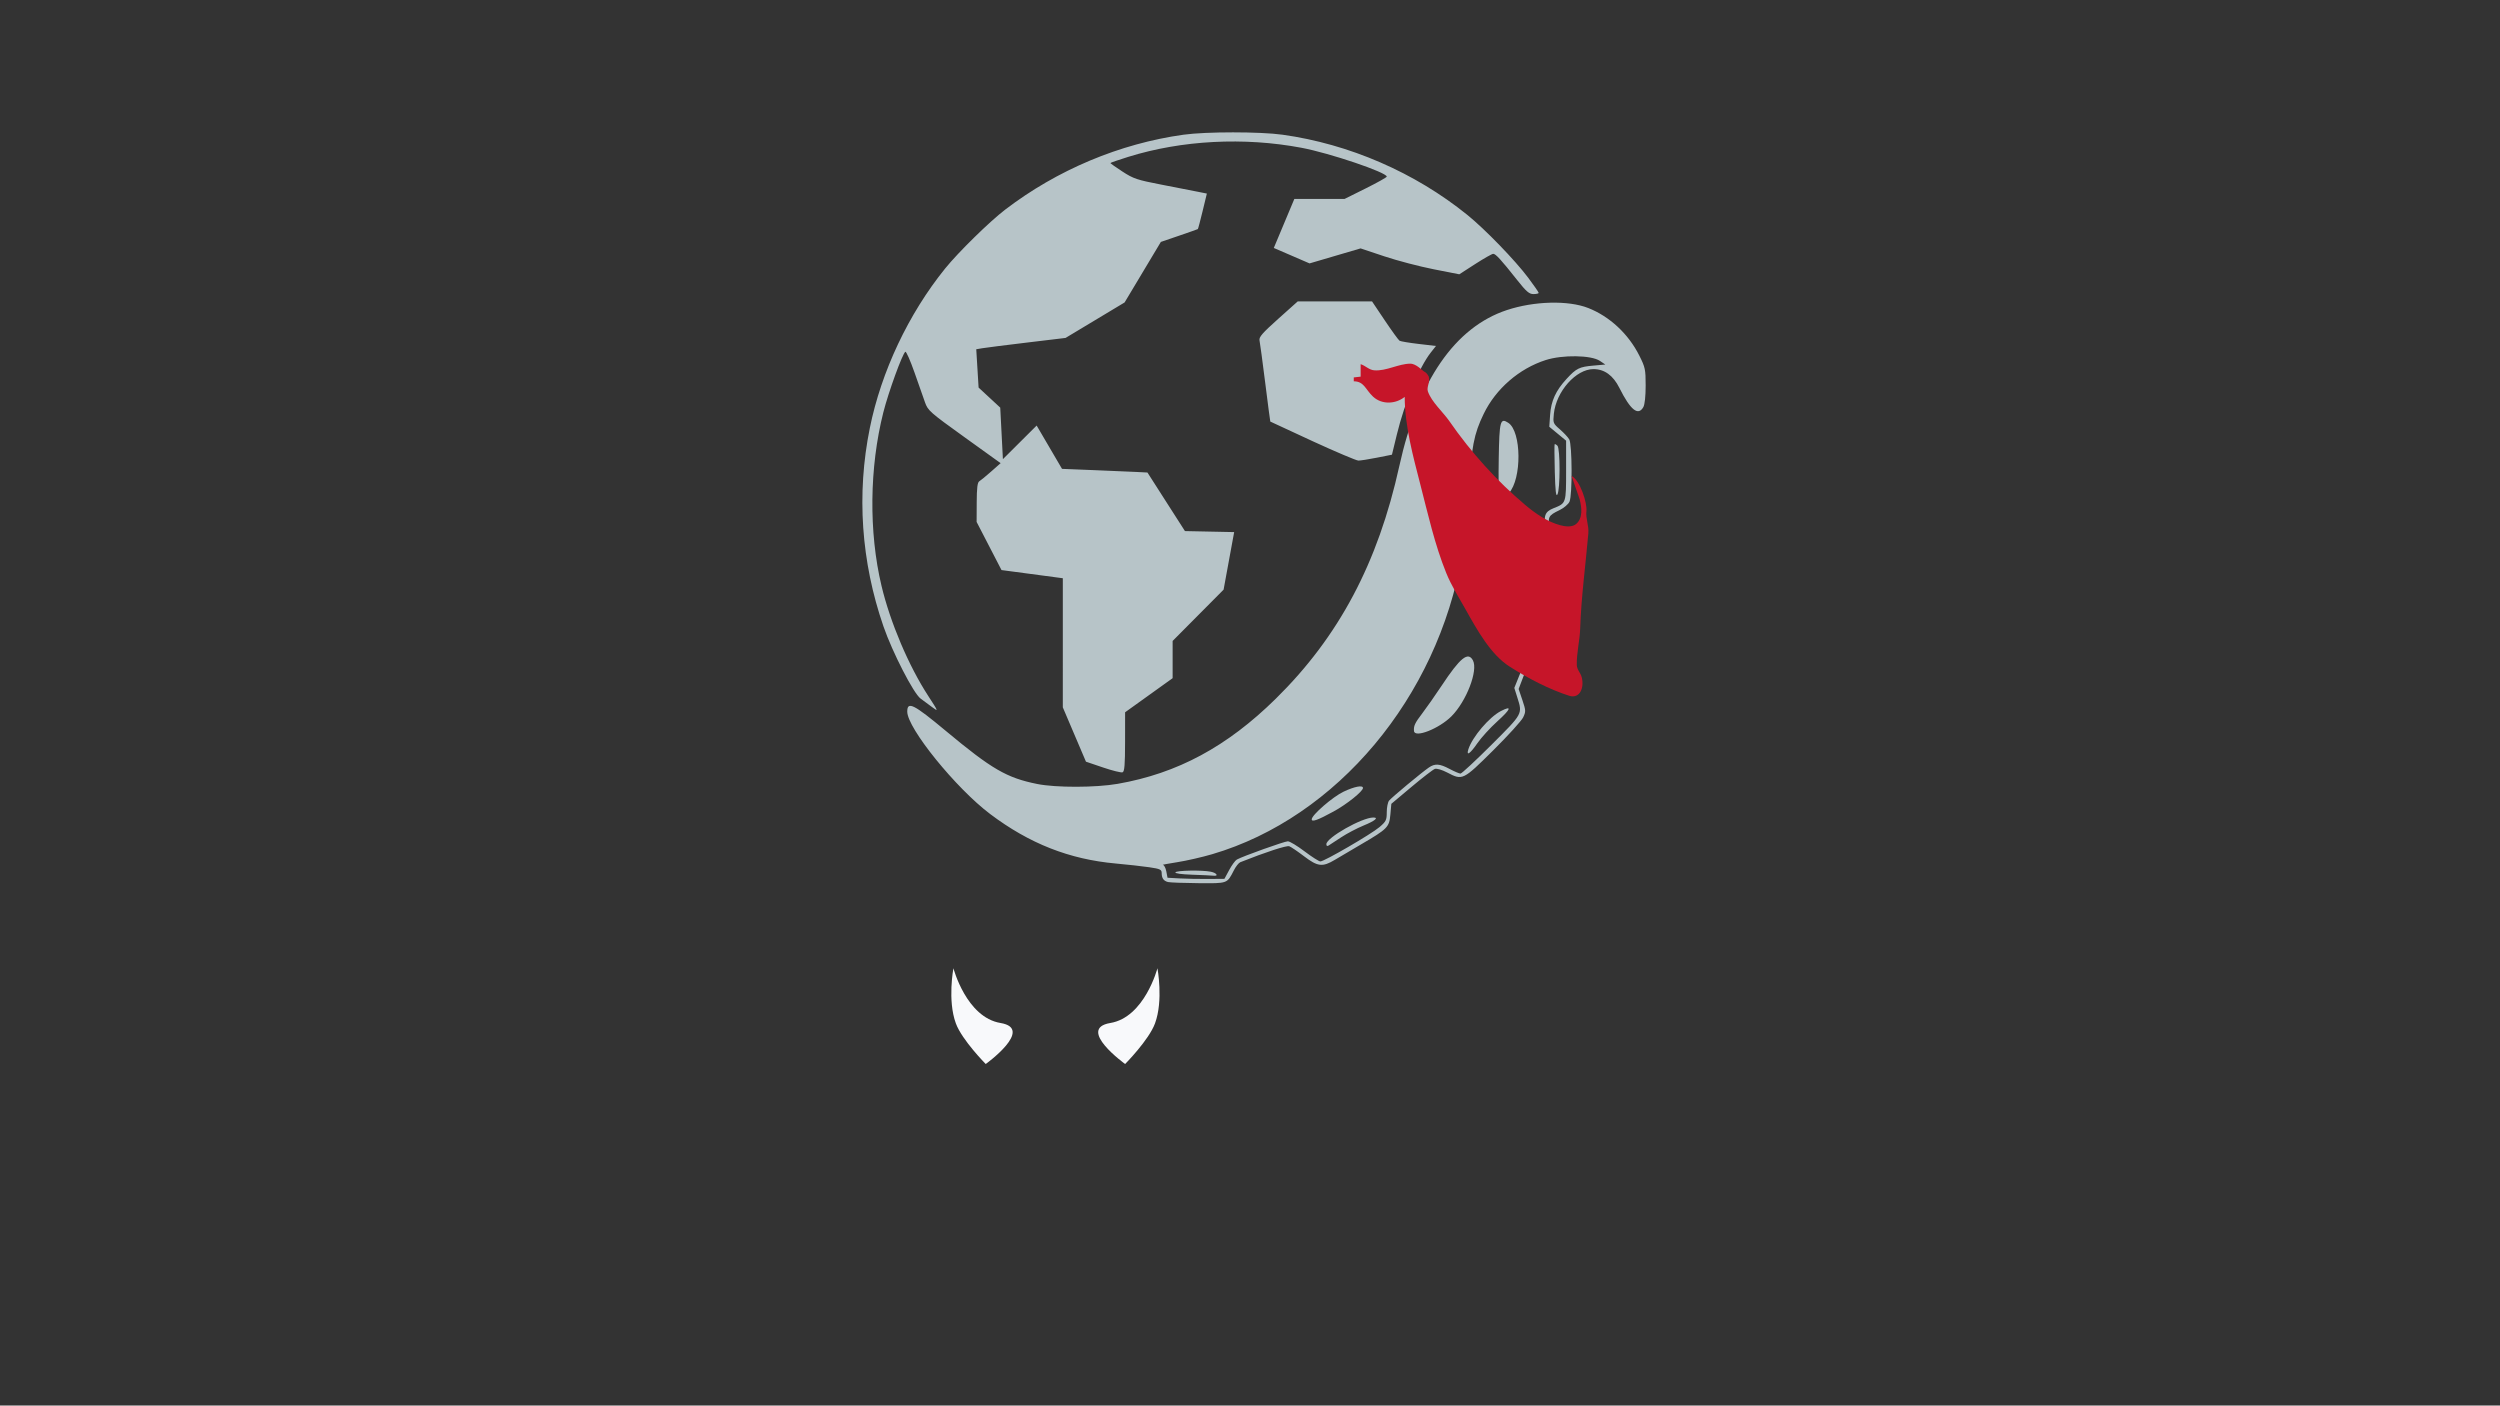 <?xml version="1.0" encoding="UTF-8" standalone="no"?>
<svg
   xmlns:dc="http://purl.org/dc/elements/1.1/"
   xmlns:cc="http://creativecommons.org/ns#"
   xmlns:rdf="http://www.w3.org/1999/02/22-rdf-syntax-ns#"
   xmlns:svg="http://www.w3.org/2000/svg"
   xmlns="http://www.w3.org/2000/svg"
   xmlns:sodipodi="http://sodipodi.sourceforge.net/DTD/sodipodi-0.dtd"
   xmlns:inkscape="http://www.inkscape.org/namespaces/inkscape"
   version="1.1"
   id="svg1"
   width="1821.333"
   height="1024"
   viewBox="0 0 1821.333 1024"
   xml:space="preserve"
   sodipodi:docname="geocamp_user.svg"
   inkscape:version="1.0.2 (e86c870879, 2021-01-15, custom)"><rect x="0" y="0" width="1821.333" height="1024" fill="#333333" stroke="none"/><sodipodi:namedview
     pagecolor="#ffffff"
     bordercolor="#666666"
     borderopacity="1"
     objecttolerance="10"
     gridtolerance="10"
     guidetolerance="10"
     inkscape:pageopacity="0"
     inkscape:pageshadow="2"
     inkscape:window-width="1920"
     inkscape:window-height="986"
     id="namedview11"
     showgrid="false"
     inkscape:zoom="0.77360911"
     inkscape:cx="910.66663"
     inkscape:cy="512"
     inkscape:window-x="-11"
     inkscape:window-y="-11"
     inkscape:window-maximized="1"
     inkscape:current-layer="svg1" /><defs
     id="defs1" /><path
     style="fill:#f8f9fb;fill-opacity:1;stroke:none;stroke-width:1px;stroke-linecap:butt;stroke-linejoin:miter;stroke-opacity:1"
     d="m 694.603,705.409 c 0,0 9.378,35.728 34.312,39.88 24.934,4.152 -10.78,29.877 -10.78,29.877 0,0 -17.286,-17.448 -21.758,-29.576 -6.205,-16.827 -1.773,-40.181 -1.773,-40.181 z"
     id="path77" /><path
     style="fill:#f8f9fb;fill-opacity:1;stroke:none;stroke-width:1px;stroke-linecap:butt;stroke-linejoin:miter;stroke-opacity:1"
     d="m 843.228,705.409 c 0,0 -9.378,35.728 -34.312,39.88 -24.934,4.152 10.78,29.877 10.78,29.877 0,0 17.286,-17.448 21.758,-29.576 6.205,-16.827 1.773,-40.181 1.773,-40.181 z"
     id="path78" /><path
     style="fill:#b7c4c8;fill-opacity:1"
     d="m 850.968,642.602 c -3.243,-0.81 -4.619,-2.757 -4.646,-6.571 -0.018,-2.531 -1.11,-3.041 -9.021,-4.213 -4.95,-0.733 -15.9,-1.953 -24.333,-2.711 -33.892,-3.044 -63.03,-14.522 -91.652,-36.101 -24.982,-18.835 -60.348,-62.522 -60.348,-74.547 0,-7.848 4.562,-5.57 28.094,14.027 33.475,27.877 44.358,34.199 66.573,38.673 13.658,2.75 42.641,2.696 58.667,-0.11 43.484,-7.614 79.637,-27.074 115.092,-61.949 45.981,-45.23 74.507,-98.933 90.047,-169.523 13.705,-62.254 40.553,-101.178 78.423,-113.694 19.893,-6.575 44.637,-7.203 59.176,-1.503 15.612,6.121 29.293,18.846 37.237,34.638 4.326,8.599 4.642,10.088 4.644,21.893 0,7.768 -0.652,13.827 -1.688,15.667 -3.769,6.687 -9.368,2.204 -17.457,-13.977 -4.548,-9.097 -10.884,-13.69 -18.885,-13.69 -12.744,0 -27.18,16.288 -28.86,32.56 -0.69,6.681 -0.557,7.02 4.447,11.369 2.837,2.465 5.887,5.74 6.777,7.277 2.161,3.729 2.304,40.707 0.176,45.379 -0.846,1.857 -4.098,4.615 -7.226,6.129 -8.449,4.09 -8.834,4.919 -6.845,14.744 1.57,7.758 2.224,8.854 7.329,12.282 3.083,2.07 5.939,5.095 6.347,6.721 0.408,1.626 -1.402,16.738 -4.022,33.581 -5.26,33.812 -5.459,34.282 -15.264,35.939 -6.671,1.127 -8.204,3.004 -13.235,16.209 l -4.136,10.856 2.725,8.07 c 2.554,7.562 2.591,8.354 0.588,12.574 -1.176,2.477 -11.014,13.31 -21.864,24.074 -22.032,21.856 -22.294,21.983 -33.492,16.127 -3.756,-1.964 -7.61,-3.096 -8.975,-2.637 -1.316,0.443 -8.993,6.349 -17.059,13.125 l -14.667,12.321 -0.695,7.799 c -0.823,9.237 -2.008,10.446 -21.305,21.72 -6.967,4.07 -15.557,9.136 -19.089,11.258 -9.05,5.436 -12.536,5.039 -22.498,-2.561 -4.627,-3.53 -9.474,-6.815 -10.771,-7.301 -1.918,-0.718 -17.221,4.27 -35.69,11.635 -1.126,0.449 -3.197,3.052 -4.601,5.784 -5.104,9.931 -4.338,9.65 -25.891,9.479 -10.703,-0.085 -20.66,-0.454 -22.127,-0.821 z m 44.542,-8.786 c 1.904,-3.535 4.408,-6.958 5.564,-7.605 4.267,-2.388 34.769,-13.3 37.176,-13.3 1.37,0 6.846,3.3 12.17,7.333 5.324,4.033 10.513,7.333 11.532,7.333 2.834,0 37.077,-19.893 43.062,-25.016 4.778,-4.09 5.287,-5.133 5.287,-10.833 0,-3.469 0.75,-7.26 1.667,-8.424 1.777,-2.256 23.449,-20.299 28.963,-24.113 4.487,-3.104 7.863,-2.871 15.242,1.053 3.448,1.833 6.981,3.333 7.85,3.333 0.87,0 11.038,-9.443 22.596,-20.984 22.945,-22.911 22.628,-22.331 18.813,-34.435 l -2.202,-6.987 5.274,-13.102 c 5.604,-13.923 6.288,-14.571 17.983,-17.055 1.936,-0.411 3.902,-1.744 4.37,-2.962 0.467,-1.218 2.927,-15.376 5.465,-31.461 4.507,-28.558 4.625,-34.347 0.701,-34.347 -0.651,0 -2.977,-1.509 -5.169,-3.353 -3.234,-2.722 -4.29,-5.063 -5.607,-12.433 -1.912,-10.701 -0.881,-13.657 5.67,-16.251 9.093,-3.6 9.051,-3.472 9.051,-27.437 v -21.727 l -6.128,-5.066 -6.128,-5.066 0.595,-8.667 c 0.698,-10.17 4.139,-17.685 12.005,-26.219 7.117,-7.721 9.255,-8.777 19.61,-9.688 l 8.621,-0.759 -3.955,-2.663 c -6.277,-4.226 -27.243,-4.544 -39.511,-0.599 -19.365,6.227 -36.332,20.959 -45.155,39.209 -7.151,14.791 -8.815,23.439 -11.212,58.262 -1.143,16.615 -3.254,37.015 -4.69,45.333 -17.774,102.974 -91.056,190.471 -181.907,217.193 -7.414,2.181 -18.88,4.799 -25.48,5.819 -6.6,1.02 -11.277,1.912 -10.394,1.983 0.883,0.071 1.995,2.203 2.471,4.738 l 0.865,4.609 8.863,0.486 c 4.874,0.267 14.206,0.443 20.736,0.391 l 11.873,-0.095 z m -26.924,3.434 c -7.922,-0.265 -12.737,-0.941 -12.255,-1.721 0.883,-1.429 19.302,-1.751 25.803,-0.451 4.334,0.867 5.928,3.377 1.833,2.888 -1.283,-0.153 -8.205,-0.475 -15.382,-0.716 z m 97.715,-22.238 c 0,-4.734 25.902,-19.434 34.242,-19.434 4.115,0 1.156,2.44 -7.04,5.807 -4.839,1.987 -12.189,5.844 -16.333,8.57 -4.144,2.726 -8.285,5.437 -9.202,6.023 -1.071,0.685 -1.667,0.34 -1.667,-0.965 z m -10.667,-18.127 c 0,-3.111 15.328,-16.401 23.228,-20.138 7.998,-3.784 14.105,-4.941 14.105,-2.673 0,2.437 -11.752,11.844 -21.34,17.082 -11.681,6.382 -15.993,7.926 -15.993,5.729 z M 1069.74,545.911 c 2.838,-8.949 15.188,-23.477 23.691,-27.87 8.377,-4.328 7.409,-1.534 -2.604,7.515 -5.171,4.673 -11.704,11.839 -14.518,15.925 -5.291,7.682 -8.228,9.663 -6.569,4.429 z m -39.596,-13.333 c -0.352,-3.716 0.638,-5.829 6.054,-12.919 3.115,-4.078 9.441,-13.114 14.058,-20.081 13.564,-20.467 19.275,-25.09 22.817,-18.471 3.92,7.324 -4.729,29.833 -15.665,40.769 -9.022,9.022 -26.763,15.987 -27.264,10.703 z m 96.883,-77.408 c -2.936,-6.622 2.275,-43.592 6.144,-43.592 1.541,0 1.447,1.439 -0.916,14.051 -1.126,6.009 -2.523,15.656 -3.104,21.437 -0.711,7.075 -1.405,9.724 -2.124,8.103 z m -50.163,-7.051 c -1.481,-1.784 -1.061,-5.685 2.61,-24.272 5.108,-25.862 6.756,-29.948 11.839,-29.35 7.849,0.923 11.657,16.518 7.759,31.777 -2.612,10.224 -7.249,17.75 -13.157,21.352 -5.197,3.168 -6.76,3.254 -9.051,0.494 z m 15.312,-87.722 c -0.39,-1.016 -0.521,-12.988 -0.291,-26.603 0.458,-27.189 1.107,-29.588 6.963,-25.751 9.662,6.331 9.946,40.867 0.421,51.202 -3.137,3.403 -6.047,3.876 -7.093,1.153 z m 40.54,-16.891 c -0.286,-10.594 -0.336,-19.522 -0.112,-19.84 0.225,-0.318 1.149,0.163 2.053,1.068 2.057,2.059 2.039,31.851 -0.022,35.532 -1.044,1.865 -1.532,-2.395 -1.92,-16.761 z m -329.122,215.621 -12.433,-4.216 -8.43,-19.79 -8.43,-19.79 V 468.299 421.267 l -22.333,-2.978 -22.333,-2.978 -9.068,-17.533 -9.068,-17.533 0.068,-14.267 c 0.05,-10.491 0.544,-14.549 1.865,-15.333 0.988,-0.586 4.894,-3.799 8.68,-7.139 l 6.883,-6.073 -26.446,-19.01 c -25.005,-17.974 -26.566,-19.35 -28.643,-25.26 -1.208,-3.438 -4.675,-13.298 -7.704,-21.911 -3.029,-8.613 -6.004,-15.354 -6.611,-14.979 -2.111,1.305 -12.325,29.398 -16.057,44.164 -10.153,40.168 -10.65,87.234 -1.336,126.32 6.373,26.742 19.834,58.44 34.137,80.382 7.233,11.096 7.38,11.487 3.112,8.28 -2.463,-1.851 -6.414,-4.774 -8.779,-6.495 -5.106,-3.716 -20.56,-33.784 -27.074,-52.678 -16.254,-47.141 -19.632,-96.319 -9.914,-144.341 8.341,-41.22 28.18,-83.245 54.913,-116.325 9.541,-11.807 32.399,-34.219 43.708,-42.857 37.994,-29.018 83.46,-48.113 130,-54.597 16.294,-2.27 55.706,-2.27 72,0 48.651,6.778 96.405,27.491 134.667,58.412 12.932,10.451 34.734,32.952 44.402,45.827 4.179,5.565 7.598,10.515 7.598,11 0,0.485 -1.703,0.881 -3.784,0.881 -3.128,0 -5.204,-1.793 -11.965,-10.333 -11.679,-14.752 -15.56,-19 -17.36,-19 -0.87,0 -6.787,3.358 -13.15,7.463 l -11.568,7.463 -18.753,-3.688 c -10.314,-2.028 -26.492,-6.275 -35.951,-9.436 l -17.198,-5.748 -18.591,5.467 -18.591,5.467 -13.026,-5.628 -13.026,-5.628 7.482,-17.851 7.482,-17.851 18.319,-0.015 18.319,-0.015 15.348,-7.64 c 8.441,-4.202 15.348,-8.074 15.348,-8.604 0,-3.075 -41.516,-17.118 -62.059,-20.992 -41.923,-7.907 -87.151,-5.546 -126.204,6.586 -7.189,2.233 -13.071,4.273 -13.071,4.532 0,0.259 3.959,3.05 8.797,6.203 7.97,5.192 10.635,6.087 28.333,9.513 10.745,2.08 22.597,4.395 26.338,5.145 l 6.802,1.364 -3.093,12.793 c -1.701,7.036 -3.262,12.919 -3.469,13.073 -0.207,0.154 -6.354,2.323 -13.66,4.82 l -13.284,4.54 -13.207,22.05 -13.207,22.05 -21.509,12.923 -21.509,12.923 -28,3.364 c -15.4,1.85 -30.038,3.706 -32.53,4.124 l -4.53,0.76 0.855,13.965 0.854,13.965 7.886,7.301 7.886,7.301 0.967,18.767 0.967,18.767 12.293,-12.242 12.293,-12.242 9.239,15.779 9.239,15.779 23.29,0.93 c 12.809,0.511 26.813,1.111 31.119,1.333 l 7.83,0.403 13.659,21.333 13.659,21.333 17.925,0.369 17.925,0.369 -3.85,20.964 -3.85,20.964 -18.563,18.683 -18.563,18.683 v 13.561 13.561 l -17.311,12.423 -17.311,12.422 -0.022,21.524 c -0.017,16.849 -0.414,21.674 -1.826,22.216 -0.992,0.381 -7.399,-1.205 -14.237,-3.524 z M 956.302,321.429 c -16.867,-7.752 -30.75,-14.19 -30.852,-14.306 -0.102,-0.116 -1.766,-12.811 -3.697,-28.211 -1.931,-15.4 -3.801,-29.316 -4.154,-30.925 -0.522,-2.374 2.042,-5.327 13.597,-15.667 l 14.24,-12.741 h 27.07 27.07 l 9.324,13.897 c 5.128,7.643 9.956,14.288 10.729,14.765 0.773,0.477 7.057,1.53 13.965,2.338 l 12.56,1.47 -3.754,4.765 c -8.477,10.76 -18.994,36.139 -24.707,59.617 l -3.607,14.826 -10.892,2.162 c -5.991,1.189 -12.092,2.149 -13.559,2.134 -1.467,-0.015 -16.467,-6.371 -33.333,-14.123 z"
     id="path62"
     sodipodi:nodetypes="sssssssssssssscsssssssssssssscsssssscsssssssssssssssssssssscssssssssscccssscsssscsssscsscsssssssssssssssssssssssssssssssssssssssssssscsssccccccccccccssscsssssssssssscssssssssscsscccccccccsssssssscssscccccsscccccccccccssccccccccccccccsccssssscccssscsscsss" /><path
     d="m 1150.755,363.52 c 1.739,6.445 2.46,14.186 -2.581,18.299 -3.046,2.486 -8.06,1.744 -11.486,0.832 -9.198,-2.448 -18.081,-8.502 -25.572,-14.833 -20.711,-17.502 -39.314,-38.06 -55.261,-61.073 -4.516,-6.516 -12.925,-13.879 -15.586,-21.563 -1.1,-3.176 1.762,-6.799 0.648,-10.782 0,0 -1.148,-2.533 -3.009,-3.483 -1.86,-0.95 -6.089,-6.012 -10.53,-5.968 -8.511,0.083 -17.4,5.462 -26.074,4.859 -3.996,-0.278 -6.417,-3.374 -10.028,-4.487 v 9.079 l -5.014,0.567 v 2.837 c 7.577,0 8.518,6.011 14.04,11.162 6.412,5.982 16.483,5.487 23.065,0.187 0.051,20.993 6.157,43.557 11.32,63.555 5.598,21.684 10.566,44.099 18.92,64.69 3.827,9.433 8.975,17.404 13.838,26.103 8.875,15.877 18.695,33.375 32.138,41.992 13.442,8.617 29.386,16.932 44.124,21.563 7.297,1.855 10.579,-5.984 8.63,-13.619 -0.85,-3.328 -3.54,-5.487 -3.599,-9.079 -0.146,-8.819 2.201,-17.821 2.486,-26.671 0.739,-22.981 3.981,-46.354 5.937,-69.23 0.458,-5.358 -2.025,-11.022 -1.417,-15.889 0.782,-6.258 -4.885,-22.967 -10.809,-25.766 z"
     style="fill:#c61529;fill-opacity:1;stroke-width:0.533"
     id="path68" /></svg>
